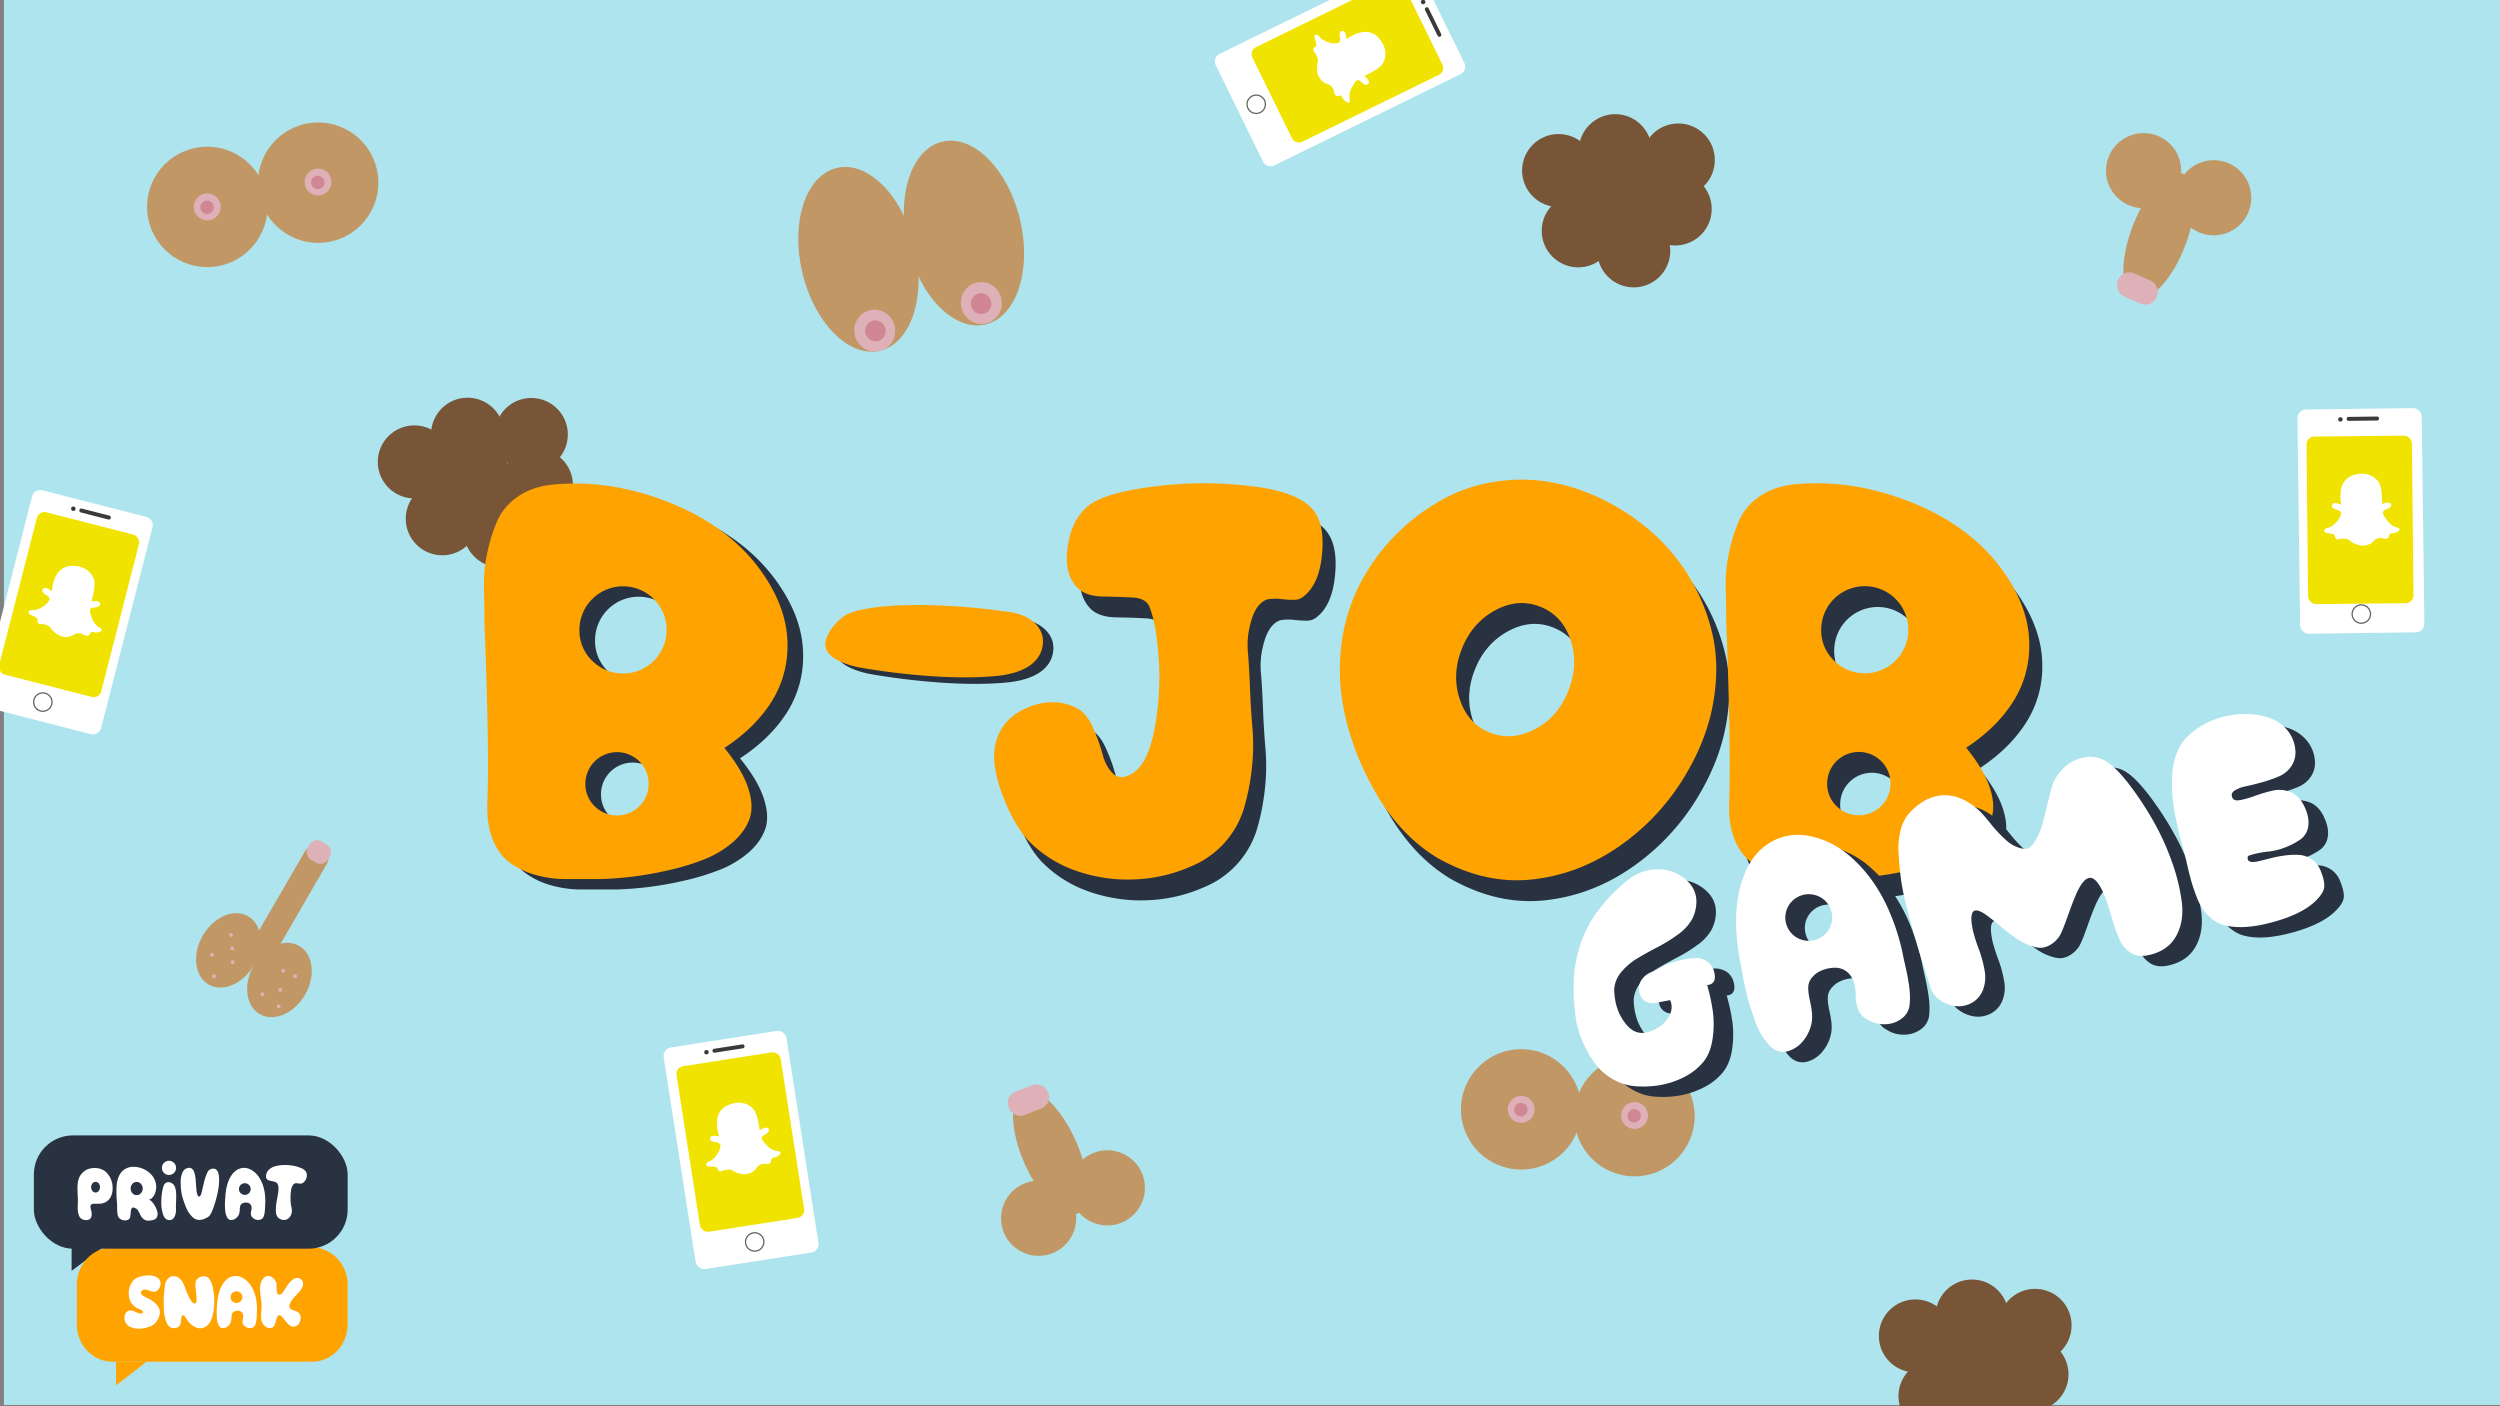 <svg id="Lag_1" data-name="Lag 1" xmlns="http://www.w3.org/2000/svg" width="1920" height="1080" viewBox="0 0 1920 1080"><rect x="0" y="0" width="1920" height="1080" fill="#808080" stroke="none"/><defs><style>.cls-1{fill:#aee4ed;}.cls-2{fill:#795538;}.cls-3{fill:#ddb1b7;}.cls-4{fill:#c19765;}.cls-5{fill:#d18693;}.cls-6{fill:#fff;}.cls-7{fill:#f0e300;}.cls-8{fill:#3a3a38;}.cls-9{fill:none;stroke:#636363;stroke-miterlimit:10;}.cls-10{fill:#293241;}.cls-11{fill:#ffa300;}</style></defs><title>startskærm</title><rect class="cls-1" x="3" y="-1" width="1920" height="1080"/><path class="cls-2" d="M1512.15,1082.67a28.06,28.06,0,1,0-52.11,0Z"/><circle class="cls-2" cx="1514.22" cy="1031.17" r="28.05"/><circle class="cls-2" cx="1562.95" cy="1017.88" r="28.05"/><path class="cls-2" d="M1553.59,1082.67h13.92a28.05,28.05,0,1,0-13.92,0Z"/><path class="cls-2" d="M1494.57,1082.67H1534a28.06,28.06,0,1,0-39.44,0Z"/><circle class="cls-2" cx="1471.01" cy="1025.99" r="28.05"/><circle class="cls-2" cx="1514.51" cy="1010.73" r="28.05"/><path class="cls-2" d="M1556.31,1082.67a28,28,0,0,0-55.2,0Z"/><path class="cls-3" d="M105.76,962.67a1.5,1.5,0,0,0,0-3,1.5,1.5,0,0,0,0,3Z"/><ellipse class="cls-4" cx="214.64" cy="752.59" rx="30.26" ry="22.68" transform="translate(-544.09 560.77) rotate(-59.89)"/><ellipse class="cls-4" cx="175.4" cy="729.84" rx="30.26" ry="22.68" transform="translate(-543.96 515.48) rotate(-59.89)"/><rect class="cls-4" x="211.72" y="643.02" width="19.41" height="104.5" rx="9.71" transform="translate(378.63 -17.28) rotate(30.11)"/><path class="cls-3" d="M162.73,734.75a1.5,1.5,0,0,0,0-3,1.5,1.5,0,0,0,0,3Z"/><path class="cls-3" d="M178.69,740.46a1.5,1.5,0,0,0,0-3,1.5,1.5,0,0,0,0,3Z"/><path class="cls-3" d="M178.4,729.85a1.5,1.5,0,0,0,0-3,1.5,1.5,0,0,0,0,3Z"/><path class="cls-3" d="M177.42,719.49a1.5,1.5,0,0,0,0-3,1.5,1.5,0,0,0,0,3Z"/><path class="cls-3" d="M215.35,761.65a1.5,1.5,0,0,0,0-3,1.5,1.5,0,0,0,0,3Z"/><path class="cls-3" d="M226.63,751.2a1.5,1.5,0,0,0,0-3,1.5,1.5,0,0,0,0,3Z"/><path class="cls-3" d="M217.55,747a1.5,1.5,0,0,0,0-3,1.5,1.5,0,0,0,0,3Z"/><path class="cls-3" d="M201.52,765.09a1.5,1.5,0,0,0,0-3,1.5,1.5,0,0,0,0,3Z"/><path class="cls-3" d="M214,774.42a1.5,1.5,0,0,0,0-3,1.5,1.5,0,0,0,0,3Z"/><path class="cls-3" d="M164.35,751.22a1.5,1.5,0,0,0,0-3,1.5,1.5,0,0,0,0,3Z"/><rect class="cls-3" x="235.72" y="646.26" width="18.27" height="16.26" rx="6.82" transform="translate(361.28 -34.54) rotate(30.11)"/><ellipse class="cls-4" cx="1658.11" cy="181.32" rx="51.33" ry="21.51" transform="translate(891.42 1662.67) rotate(-68.88)"/><circle class="cls-4" cx="1646.29" cy="131.07" r="28.86"/><circle class="cls-4" cx="1700.13" cy="151.87" r="28.86"/><rect class="cls-3" x="1625.27" y="211.95" width="32.39" height="19.31" rx="9.12" transform="translate(224.38 -635.95) rotate(23.49)"/><circle class="cls-2" cx="339.67" cy="398.42" r="28.05"/><circle class="cls-2" cx="361.69" cy="353.75" r="28.05"/><circle class="cls-2" cx="408.05" cy="333.69" r="28.05"/><circle class="cls-2" cx="411.98" cy="372.66" r="28.05"/><circle class="cls-2" cx="366.23" cy="384.96" r="28.05"/><circle class="cls-2" cx="318.19" cy="354.74" r="28.05"/><circle class="cls-2" cx="359.09" cy="333.47" r="28.05"/><circle class="cls-2" cx="384.04" cy="407.62" r="28.05"/><circle class="cls-2" cx="1212.09" cy="177.27" r="28.05"/><circle class="cls-2" cx="1240.22" cy="136.17" r="28.05"/><circle class="cls-2" cx="1288.95" cy="122.88" r="28.05"/><circle class="cls-2" cx="1286.55" cy="160.48" r="28.05"/><circle class="cls-2" cx="1240.29" cy="167.72" r="28.05"/><circle class="cls-2" cx="1197.01" cy="130.99" r="28.05"/><circle class="cls-2" cx="1240.51" cy="115.73" r="28.05"/><circle class="cls-2" cx="1254.71" cy="192.67" r="28.05"/><ellipse class="cls-4" cx="806.56" cy="885.1" rx="21.51" ry="51.33" transform="translate(-289.23 402.21) rotate(-23.88)"/><circle class="cls-4" cx="850.44" cy="912.28" r="28.86"/><circle class="cls-4" cx="797.66" cy="935.64" r="28.86"/><rect class="cls-3" x="773.64" y="835.19" width="32.39" height="19.31" rx="9.12" transform="translate(1834.43 1341.28) rotate(158.49)"/><ellipse class="cls-4" cx="659.28" cy="199.09" rx="44.29" ry="72.12" transform="translate(-28.12 157.06) rotate(-13.3)"/><ellipse class="cls-4" cx="740.32" cy="178.92" rx="44.29" ry="72.12" transform="translate(-21.3 175.17) rotate(-13.3)"/><ellipse class="cls-3" cx="671.81" cy="253.87" rx="15.72" ry="16.11" transform="translate(-40.39 161.41) rotate(-13.3)"/><ellipse class="cls-5" cx="672.31" cy="254.06" rx="7.86" ry="8.06" transform="translate(-40.42 161.53) rotate(-13.3)"/><ellipse class="cls-3" cx="753.68" cy="232.64" rx="15.72" ry="16.11" transform="translate(-33.31 179.68) rotate(-13.3)"/><ellipse class="cls-5" cx="753.5" cy="233.14" rx="7.86" ry="8.06" transform="translate(-33.43 179.65) rotate(-13.3)"/><circle class="cls-4" cx="1168.27" cy="851.99" r="46.23"/><circle class="cls-4" cx="1255.29" cy="857.2" r="46.23"/><circle class="cls-3" cx="1168.27" cy="851.99" r="10.33"/><circle class="cls-5" cx="1168" cy="852.22" r="5.16"/><circle class="cls-3" cx="1255.32" cy="856.71" r="10.33"/><circle class="cls-5" cx="1255.06" cy="856.94" r="5.16"/><path class="cls-6" d="M112.38,397,32.63,376.55a6.59,6.59,0,0,0-8,4.73l-27,105.65v58.41L69.67,563.8a6.59,6.59,0,0,0,8-4.74L117.11,405A6.58,6.58,0,0,0,112.38,397Z"/><rect class="cls-7" x="12.56" y="400.01" width="80.95" height="128.68" rx="6" transform="translate(116.82 1.35) rotate(14.36)"/><rect class="cls-8" x="60.61" y="393.25" width="24.82" height="3.05" rx="1.31" transform="translate(100.19 -5.77) rotate(14.36)"/><circle class="cls-8" cx="56.32" cy="390.7" r="1.72"/><circle class="cls-9" cx="32.89" cy="539.2" r="7.06"/><path class="cls-6" d="M39.9,454.09s.47-18.8,14.83-19.46S72.18,445,72.18,445s1.83,3.62-2,16.84c0,0,6.21-1.16,6.66,1.71s-4.74,3.12-4.74,3.12-4.26-.3-2.72,4.43,2.92,8.63,7.07,10.88-.3,4.25-4.09,3.68a2.36,2.36,0,0,0-3.53,1.46c-1.13,2.86-5.83-.31-5.83-.31s-3.14-1.59-6.95,1-9.64.68-9.64.68S41.2,486,39.27,482.7s-7.39-3.47-7.39-3.47-3.34.73-3.13-3.16c0,0,1.12-1.29-4.24-3.45s-1.18-4.64,1-4.07,10.07-3.14,11.85-7c0,0,2.61-2.49-2.66-5,0,0-4.06-2.61-1.18-4.63C33.56,451.88,34.78,450.22,39.9,454.09Z"/><rect class="cls-6" x="521.42" y="797.07" width="95.46" height="172.21" rx="6.56" transform="translate(-129.39 98.34) rotate(-8.87)"/><rect class="cls-7" x="528.11" y="812.74" width="80.95" height="128.68" rx="6" transform="translate(-128.46 98.18) rotate(-8.87)"/><rect class="cls-8" x="547.09" y="803.74" width="24.82" height="3.05" rx="1.31" transform="translate(-117.49 95.92) rotate(-8.87)"/><circle class="cls-8" cx="542.55" cy="808.1" r="1.72"/><circle class="cls-9" cx="579.6" cy="953.81" r="7.06"/><path class="cls-6" d="M552.46,872.83s-7-17.46,6-23.73,20.12,2.66,20.12,2.66,3.12,2.6,4.86,16.24c0,0,5.25-3.52,6.79-1.06s-3.12,4.74-3.12,4.74-4,1.4-.75,5.14,6.08,6.78,10.79,7.21,1.4,4-2.31,5a2.36,2.36,0,0,0-2.67,2.73c.1,3.08-5.48,2-5.48,2s-3.51-.23-6,3.64-8.59,4.43-8.59,4.43-5.83-.25-8.88-2.48-8.16-.27-8.16-.27-2.78,2-4.13-1.68c0,0,.52-1.62-5.26-1.49s-2.91-3.8-.64-4.15,8-6.86,8.12-11.13c0,0,1.41-3.31-4.43-3.56,0,0-4.76-.8-2.91-3.79C545.77,873.3,546.23,871.29,552.46,872.83Z"/><path class="cls-6" d="M1099.44-3h-72.18L936.72,41.31a6.58,6.58,0,0,0-3,8.78L969.94,124a6.59,6.59,0,0,0,8.79,3l142.85-70a6.59,6.59,0,0,0,3-8.79Z"/><path class="cls-7" d="M1082-3h-37.39l-80,39.2a6,6,0,0,0-2.75,8L992.2,106.1a6,6,0,0,0,8,2.74L1105,57.5a6,6,0,0,0,2.75-8Z"/><rect class="cls-8" x="1088.29" y="15.35" width="24.82" height="3.05" rx="1.31" transform="translate(631.54 -978.97) rotate(63.9)"/><circle class="cls-8" cx="1092.97" cy="1.53" r="1.72"/><circle class="cls-9" cx="964.78" cy="80.08" r="7.06"/><path class="cls-6" d="M1034.08,30.17s14.61-11.83,24.43-1.34,3.43,20,3.43,20-1.57,3.74-14.08,9.45c0,0,4.92,4,3,6.17s-5.45-1.58-5.45-1.58-2.53-3.43-5.13.81-4.67,7.82-3.68,12.44-3.44,2.53-5.46-.73a2.36,2.36,0,0,0-3.4-1.73c-2.91,1-3.55-4.64-3.55-4.64s-.83-3.42-5.26-4.65-6.77-6.89-6.77-6.89-1.49-5.65-.27-9.22-2.16-7.88-2.16-7.88-2.71-2.07.38-4.43c0,0,1.71,0-.13-5.47s2.77-3.9,3.78-1.85,8.92,5.63,13,4.46c0,0,3.59.37,2.09-5.27,0,0-.64-4.79,2.77-3.91C1031.66,23.92,1033.71,23.77,1034.08,30.17Z"/><rect class="cls-6" x="1765.42" y="314.07" width="95.46" height="172.21" rx="6.56" transform="translate(-4.99 23.33) rotate(-0.74)"/><rect class="cls-7" x="1772.98" y="329.72" width="80.95" height="128.68" rx="6" transform="matrix(1, -0.01, 0.01, 1, -4.91, 23.34)"/><rect class="cls-8" x="1802.21" y="320.16" width="24.82" height="3.05" rx="1.31" transform="translate(-3.98 23.34) rotate(-0.74)"/><circle class="cls-8" cx="1797.44" cy="322.09" r="1.72"/><circle class="cls-9" cx="1813.49" cy="471.58" r="7.06"/><path class="cls-6" d="M1798.1,387.58s-4.44-18.28,9.25-22.65,19.55,5.47,19.55,5.47,2.71,3,2.5,16.77c0,0,5.7-2.74,6.88-.09s-3.77,4.25-3.77,4.25-4.19.82-1.46,5,5.06,7.57,9.66,8.66.81,4.19-3,4.62a2.36,2.36,0,0,0-3,2.33c-.35,3.06-5.72,1.22-5.72,1.22s-3.44-.72-6.45,2.75-9.13,3.17-9.13,3.17-5.74-1.07-8.45-3.71-8-1.42-8-1.42-3,1.57-3.85-2.24c0,0,.74-1.54-5-2.23s-2.35-4.17-.06-4.2,8.9-5.65,9.61-9.86c0,0,1.87-3.08-3.87-4.15,0,0-4.6-1.47-2.34-4.17C1791.41,387.09,1792.15,385.17,1798.1,387.58Z"/><path class="cls-10" d="M925.33,681.09a117.76,117.76,0,0,1-43.13,10.26,119.88,119.88,0,0,1-44.84-6.27,93.33,93.33,0,0,1-37.43-23.37q-11.4-12.15-20.14-35.53t-5.32-38.57q4.56-20.13,25.46-28.5t38.38,1.52q6.45,3.81,11.21,14.44a131.33,131.33,0,0,1,7.22,20.14q2.46,9.51,8,14.82t14.25.38q12.54-7.21,17.67-34.58a210.69,210.69,0,0,0,3.23-54q-1.9-26.6-6.84-39.14-2.67-7.22-12.92-7.79t-22.8-.76q-12.54-.18-19-5.89-12.16-11.4-8-34.58t20.14-32.3q15.19-8.36,50.92-12.35a299.56,299.56,0,0,1,71.44.57q35.71,4.56,46.36,19,8.36,11,6.08,33.63T1011.21,474a11.38,11.38,0,0,1-7.79,2.66,75,75,0,0,1-9.31-.57,38.15,38.15,0,0,0-9.31,0q-4.75.57-8.74,5.7t-6.27,15.39a60.9,60.9,0,0,0-1.33,20.33q.94,11.6,1.52,26.79t1.9,30.78a159.82,159.82,0,0,1-.57,31.92,175.25,175.25,0,0,1-6.08,30.21,70.17,70.17,0,0,1-39.9,43.89Z"/><path class="cls-10" d="M1306.46,607.75a175.34,175.34,0,0,1-50.92,56.81q-31.55,22.62-68.21,26.79T1114.19,675q-33.06-19.75-54-61.94T1039,531q0-41.42,20-74.67a156,156,0,0,1,53.77-53.77,119.9,119.9,0,0,1,42.75-16.15,130.11,130.11,0,0,1,44.83-.19A151.12,151.12,0,0,1,1243,400.65a171.91,171.91,0,0,1,37.82,26,149.42,149.42,0,0,1,45,79.42q4.56,22.62,0,49.21T1306.46,607.75ZM1188.86,576q17.67-9.3,25.64-29.45t1.71-39Q1210,488.81,1193,482t-34.58,2.66q-17.68,9.51-25.65,29.45T1131.1,553q6.27,19,23.18,25.65T1188.86,576Z"/><path class="cls-10" d="M1520,590.27q13.67,16.72,18.23,30.78t1,23.94a43,43,0,0,1-12.92,17.86,76.81,76.81,0,0,1-21.66,12.92,182.67,182.67,0,0,1-27.35,8.36,272.51,272.51,0,0,1-27.56,4.94c-8.35,1-16.47,1.65-24.31,1.9h-27a84.29,84.29,0,0,1-24.32-3.42,60.1,60.1,0,0,1-19.56-9.69q-8.19-6.27-12.74-18.05t-3.8-28.5q1.51-41-2.28-137.56,0-12.54-.38-26a115.26,115.26,0,0,1,2.47-27,128.65,128.65,0,0,1,7.61-24.51,44.26,44.26,0,0,1,15.38-18.62q10.64-7.59,25.84-9.5,46.74-4.94,94.44,15t71.63,57.95q15.57,24.71,15.76,49.4a80,80,0,0,1-12.54,44.65Q1543.2,575.07,1520,590.27ZM1418.38,523.2a33.46,33.46,0,1,0-9.7-23.56A32,32,0,0,0,1418.38,523.2Zm2.08,111.91a24.34,24.34,0,1,0-7.21-17.29A23.56,23.56,0,0,0,1420.46,635.11Z"/><path class="cls-11" d="M915.33,665.09a117.76,117.76,0,0,1-43.13,10.26,119.88,119.88,0,0,1-44.84-6.27,93.33,93.33,0,0,1-37.43-23.37q-11.4-12.15-20.14-35.53t-5.32-38.57q4.56-20.13,25.46-28.5t38.38,1.52q6.45,3.81,11.21,14.44a131.33,131.33,0,0,1,7.22,20.14q2.46,9.51,8,14.82t14.25.38q12.54-7.21,17.67-34.58a210.69,210.69,0,0,0,3.23-54q-1.9-26.6-6.84-39.14-2.67-7.22-12.92-7.79t-22.8-.76q-12.54-.18-19-5.89-12.16-11.4-8-34.58t20.14-32.3q15.19-8.36,50.92-12.35a299.56,299.56,0,0,1,71.44.57q35.71,4.56,46.36,19,8.35,11,6.08,33.63T1001.21,458a11.38,11.38,0,0,1-7.79,2.66,75,75,0,0,1-9.31-.57,38.15,38.15,0,0,0-9.31,0q-4.75.57-8.74,5.7t-6.27,15.39a60.9,60.9,0,0,0-1.33,20.33q.94,11.6,1.52,26.79t1.9,30.78a159.82,159.82,0,0,1-.57,31.92,175.25,175.25,0,0,1-6.08,30.21,70.17,70.17,0,0,1-39.9,43.89Z"/><path class="cls-11" d="M1296.46,591.75a175.34,175.34,0,0,1-50.92,56.81q-31.55,22.62-68.21,26.79T1104.19,659q-33.06-19.75-54-61.94T1029,515q0-41.42,20-74.67a156,156,0,0,1,53.77-53.77,119.9,119.9,0,0,1,42.75-16.15,130.11,130.11,0,0,1,44.83-.19A151.12,151.12,0,0,1,1233,384.65a171.91,171.91,0,0,1,37.82,26,149.42,149.42,0,0,1,45,79.42q4.56,22.62,0,49.21T1296.46,591.75ZM1178.86,560q17.67-9.3,25.64-29.45t1.71-39Q1200,472.81,1183,466t-34.58,2.66q-17.68,9.51-25.65,29.45T1121.1,537q6.27,19,23.18,25.65T1178.86,560Z"/><path class="cls-11" d="M1510,574.27q13.67,16.72,18.23,30.78t1,23.94a43,43,0,0,1-12.92,17.86,76.81,76.81,0,0,1-21.66,12.92,182.67,182.67,0,0,1-27.35,8.36,272.51,272.51,0,0,1-27.56,4.94c-8.35,1-16.47,1.65-24.31,1.9h-27a84.29,84.29,0,0,1-24.32-3.42,60.1,60.1,0,0,1-19.56-9.69q-8.19-6.27-12.74-18.05t-3.8-28.5q1.51-41-2.28-137.56,0-12.54-.38-26a115.26,115.26,0,0,1,2.47-27,128.65,128.65,0,0,1,7.61-24.51,44.26,44.26,0,0,1,15.38-18.62q10.64-7.59,25.84-9.5,46.74-4.94,94.44,15t71.63,57.95q15.57,24.71,15.76,49.4a80,80,0,0,1-12.54,44.65Q1533.2,559.07,1510,574.27ZM1408.38,507.2a33.46,33.46,0,1,0-9.7-23.56A32,32,0,0,0,1408.38,507.2Zm2.08,111.91a24.34,24.34,0,1,0-7.21-17.29A23.56,23.56,0,0,0,1410.46,619.11Z"/><path class="cls-10" d="M568.35,582.42Q582,599.15,586.59,613.2t.95,23.94Q583.92,647,574.62,655A76.81,76.81,0,0,1,553,667.92a183.17,183.17,0,0,1-27.36,8.36,271.86,271.86,0,0,1-27.55,4.94q-12.54,1.53-24.32,1.9h-27a84.19,84.19,0,0,1-24.32-3.42A60.15,60.15,0,0,1,402.86,670q-8.17-6.27-12.73-18t-3.8-28.5q1.51-41-2.28-137.56,0-12.54-.38-26a114.2,114.2,0,0,1,2.47-27,129.38,129.38,0,0,1,7.6-24.51,44.21,44.21,0,0,1,15.39-18.62q10.64-7.59,25.84-9.5,46.74-4.93,94.43,15t71.63,58q15.57,24.7,15.77,49.4a80.17,80.17,0,0,1-12.54,44.65Q591.53,567.22,568.35,582.42ZM466.7,515.35A33.49,33.49,0,1,0,457,491.79,32.07,32.07,0,0,0,466.7,515.35Zm2.09,111.91A24.31,24.31,0,1,0,461.57,610,23.55,23.55,0,0,0,468.79,627.26Z"/><path class="cls-11" d="M556.35,574.42Q570,591.15,574.59,605.2t.95,23.94Q571.92,639,562.62,647A76.81,76.81,0,0,1,541,659.92a183.17,183.17,0,0,1-27.36,8.36,271.86,271.86,0,0,1-27.55,4.94q-12.54,1.53-24.32,1.9h-27a84.19,84.19,0,0,1-24.32-3.42A60.15,60.15,0,0,1,390.86,662q-8.17-6.27-12.73-18t-3.8-28.5q1.51-41-2.28-137.56,0-12.54-.38-26a114.2,114.2,0,0,1,2.47-27,129.38,129.38,0,0,1,7.6-24.51,44.21,44.21,0,0,1,15.39-18.62q10.64-7.59,25.84-9.5,46.74-4.93,94.43,15t71.63,58q15.57,24.7,15.77,49.4a80.17,80.17,0,0,1-12.54,44.65Q579.53,559.22,556.35,574.42ZM454.7,507.35A33.49,33.49,0,1,0,445,483.79,32.07,32.07,0,0,0,454.7,507.35Zm2.09,111.91A24.31,24.31,0,1,0,449.57,602,23.55,23.55,0,0,0,456.79,619.26Z"/><path class="cls-10" d="M659.57,476.34c-5.27,2.27-15.93,11.82-17.62,21.78-2.52,14.9,26.7,19.58,26.7,19.58s60,11.13,105.94,6.31c9.17-1,28.66-4.58,33.41-19.86a21,21,0,0,0,.56-10.69c-2.24-9.81-12.63-17.06-26.37-18.54C730.85,467.39,679,468,659.57,476.34Z"/><path class="cls-11" d="M651.57,471.34c-5.27,2.27-15.93,11.82-17.62,21.78-2.52,14.9,26.7,19.58,26.7,19.58s60,11.13,105.94,6.31c9.17-1,28.66-4.58,33.41-19.86a21,21,0,0,0,.56-10.69c-2.24-9.81-12.63-17.06-26.37-18.54C722.85,462.39,671,463,651.57,471.34Z"/><path class="cls-10" d="M1283.07,754.7a47.63,47.63,0,0,0,6.07-2.85c2.53-1.37,4.28-2.31,5.24-2.85a85.56,85.56,0,0,1,9.71-3.2,66,66,0,0,1,11-1.89,16.76,16.76,0,0,1,10.39,2.09,13.32,13.32,0,0,1,6,8.45,12.82,12.82,0,0,1,.47,4.85,5.52,5.52,0,0,1-1.15,3.09,6,6,0,0,1-1.89,1.44,8.77,8.77,0,0,1-2.61.69l-.19.06a150.81,150.81,0,0,1,4.27,19.55,76.37,76.37,0,0,1,0,20.82q-1.45,11.25-7,18.32a43.92,43.92,0,0,1-14,11.4,64.17,64.17,0,0,1-17.66,6.35,75,75,0,0,1-18.26,1.35A41.06,41.06,0,0,1,1254,837a44.67,44.67,0,0,1-14.5-12.9,87.18,87.18,0,0,1-9.63-17.51,66.87,66.87,0,0,1-5-19.38,154.34,154.34,0,0,1-1.17-27.73,102.47,102.47,0,0,1,5-26.06A91.24,91.24,0,0,1,1242,707.79a128.39,128.39,0,0,1,23.23-23.89,33.66,33.66,0,0,1,13.55-7,37.06,37.06,0,0,1,14.13-1,31.91,31.91,0,0,1,12.34,4.38,29.23,29.23,0,0,1,9.06,8.35,21,21,0,0,1,3.52,11.68,29.15,29.15,0,0,1-3.52,14,36.35,36.35,0,0,1-10.72,11.44,116,116,0,0,1-15.19,9.43q-7.82,4.05-15.41,8.55a48.63,48.63,0,0,0-12.7,10.63,23.18,23.18,0,0,0-5.61,13.5,51.11,51.11,0,0,0,1.63,12,38.6,38.6,0,0,0,5.82,12.52q4.21,6.14,9.29,8.08a14.65,14.65,0,0,0,9.44.08,29.64,29.64,0,0,0,9.61-4.73,22.5,22.5,0,0,0,6.74-8.11,13.29,13.29,0,0,0,1.19-9.53,14,14,0,0,0-.76-2.07l-11.22,2.16a11.36,11.36,0,0,1-7.08-.91,9.05,9.05,0,0,1-4.41-4.52,14.43,14.43,0,0,1-1.19-6.41,11.67,11.67,0,0,1,2.57-6.68A15.73,15.73,0,0,1,1283.07,754.7Z"/><path class="cls-10" d="M1369.27,658.69a42.58,42.58,0,0,1,15.06-7.94,41.08,41.08,0,0,1,17.06-1.23,64.09,64.09,0,0,1,17.86,5.28A70.86,70.86,0,0,1,1437,666.64a108.78,108.78,0,0,1,16.09,18.07,128.27,128.27,0,0,1,13.5,24.65,170.58,170.58,0,0,1,9.64,30.76q.27,1.78,1.54,7.35t1.88,8.61c.4,2,.85,4.6,1.33,7.71a71.2,71.2,0,0,1,.84,8.58,59.15,59.15,0,0,1-.23,7.3,14.92,14.92,0,0,1-5.74,10.33,21.55,21.55,0,0,1-12.64,4.6,24,24,0,0,1-14.49-3.9,14.16,14.16,0,0,1-6.74-7.83,27.46,27.46,0,0,1-1.78-10.18,33,33,0,0,0-1.52-10.36,15.89,15.89,0,0,0-5.75-8.4q-5.16-3.81-13.14-2.3t-12,5.88a12.55,12.55,0,0,0-3.74,6.17q-1,4,1.08,13.37t1.44,14.73a30.17,30.17,0,0,1-6.18,14.89,23.62,23.62,0,0,1-12,8.57,14,14,0,0,1-8,0,15.34,15.34,0,0,1-6.87-4.8,67.58,67.58,0,0,1-5.79-7.77,50.58,50.58,0,0,1-4.89-10.6q-2.23-6.43-3.81-11.2c-1-3.16-2.1-7.1-3.14-11.79s-1.76-8.18-2.17-10.49-1-5.23-1.61-8.78l-.52-1.93q-6-32.75-.89-55.44T1369.27,658.69Zm25.85,69.49a18.1,18.1,0,0,0,24.54-6.53,17.86,17.86,0,0,0-6.53-24.55,18.13,18.13,0,0,0-24.55,6.54,17.87,17.87,0,0,0,6.54,24.54Z"/><path class="cls-10" d="M1596.24,727.62a22.38,22.38,0,0,1-6,5.65,17.52,17.52,0,0,1-6.27,2.49,16,16,0,0,1-6.9-.64,48.24,48.24,0,0,1-6.88-2.52,52.07,52.07,0,0,1-7.27-4.38c-2.87-2-5.15-3.66-6.82-5s-4-3.22-6.87-5.62-5.06-4.1-6.44-5.12q-9.18-7.28-12.17-4.52t-.33,15.09a125.75,125.75,0,0,0,4.38,13.74,90.4,90.4,0,0,1,4.66,17.49,26.91,26.91,0,0,1-1.51,14.17,18.82,18.82,0,0,1-9,10,20.72,20.72,0,0,1-12.46,2.18,26.28,26.28,0,0,1-11.72-4.74,17.87,17.87,0,0,1-7-9.4q-1.38-4.39-5.38-17.1t-6.46-21.15q-2.46-8.44-5.93-21.49a193.76,193.76,0,0,1-4.81-22.73q-1.34-9.69-1.93-20.08a58.13,58.13,0,0,1,1.47-18.19,33,33,0,0,1,6.3-12.86q12-13.12,25.65-14.07t27,10.41q3.43,2.81,9.82,10.84a100.69,100.69,0,0,0,12.7,13.49,24.82,24.82,0,0,0,13.17,6.32q4.77.81,8.83-6.08a57.21,57.21,0,0,0,6.22-15.52q2.14-8.64,4.48-18.16t3.84-12.41a36.64,36.64,0,0,1,10.43-12.5,28.61,28.61,0,0,1,15-5.86,23.59,23.59,0,0,1,15.68,4.1q6.81,4.6,16,16.35a251.49,251.49,0,0,1,18.07,27.06,194.19,194.19,0,0,1,15,32.33,147.65,147.65,0,0,1,7.86,31.85q1.77,14.83-4.46,26t-20.88,14.46q-8.42,1.83-14-1.75a23.54,23.54,0,0,1-8.78-10.81,114.5,114.5,0,0,1-5.37-15.12q-2.22-7.9-5.27-16.3t-6.92-12.75q-7.93-8.85-16.54,12.48-1.92,4.44-5.22,13.81Q1598.38,724.77,1596.24,727.62Z"/><path class="cls-10" d="M1718.08,716.5a29,29,0,0,1-9.28-7.67,43,43,0,0,1-6.61-11.59q-2.6-6.66-4.16-12.14t-3.41-13.58q-1.84-8.1-2.77-11.58-18.31-61.76,1.33-84.38a54.4,54.4,0,0,1,14.41-11.18,63.39,63.39,0,0,1,17.51-6.53,69.9,69.9,0,0,1,18.27-1.35,49.86,49.86,0,0,1,16.6,3.66,30.44,30.44,0,0,1,12.2,9.27,27.35,27.35,0,0,1,5.65,14.64,18.85,18.85,0,0,1-3.18,12.54,22,22,0,0,1-9.53,7.71,105.31,105.31,0,0,1-12.7,4.42q-6.83,1.92-12.42,3.1a25.58,25.58,0,0,0-8.75,3.26c-2.12,1.39-2.75,3.15-1.91,5.27s2.82,2.7,6.05,2.11a71.49,71.49,0,0,0,11.35-3.23,121.73,121.73,0,0,1,13.42-4,22.62,22.62,0,0,1,13.6.93q6.69,2.56,10.64,10.41,4.45,9,3.37,15.77a14.83,14.83,0,0,1-6,10.3,54.66,54.66,0,0,1-11.53,6.07,50.45,50.45,0,0,1-13.1,3.28,74.16,74.16,0,0,0-10.88,1.86c-2.9.78-4.51,1.34-4.83,1.7q-.82,3.12,1.27,4t6.12,0q4-.87,9.23-2.25a93.84,93.84,0,0,1,11-2.21,61.58,61.58,0,0,1,11.13-.58,19.68,19.68,0,0,1,10,3.24,18.51,18.51,0,0,1,7,8.8q3.59,8.77,2.73,13.35T1793,700.27Q1782.8,710,1761.2,716t-35.61,3.06A26.09,26.09,0,0,1,1718.08,716.5Z"/><path class="cls-6" d="M1268.07,746.7a47.63,47.63,0,0,0,6.07-2.85c2.53-1.37,4.28-2.31,5.24-2.85a85.56,85.56,0,0,1,9.71-3.2,66,66,0,0,1,11-1.89,16.76,16.76,0,0,1,10.39,2.09,13.32,13.32,0,0,1,6,8.45,12.82,12.82,0,0,1,.47,4.85,5.52,5.52,0,0,1-1.15,3.09,6,6,0,0,1-1.89,1.44,8.77,8.77,0,0,1-2.61.69l-.19.06a150.81,150.81,0,0,1,4.27,19.55,76.37,76.37,0,0,1,0,20.82q-1.45,11.25-7,18.32a43.92,43.92,0,0,1-14,11.4,64.17,64.17,0,0,1-17.66,6.35,75,75,0,0,1-18.26,1.35A41.06,41.06,0,0,1,1239,829a44.67,44.67,0,0,1-14.5-12.9,87.18,87.18,0,0,1-9.63-17.51,66.87,66.87,0,0,1-5-19.38,154.34,154.34,0,0,1-1.17-27.73,102.47,102.47,0,0,1,5-26.06A91.24,91.24,0,0,1,1227,699.79a128.39,128.39,0,0,1,23.23-23.89,33.66,33.66,0,0,1,13.55-7,37.06,37.06,0,0,1,14.13-1,31.91,31.91,0,0,1,12.34,4.38,29.23,29.23,0,0,1,9.06,8.35,21,21,0,0,1,3.52,11.68,29.15,29.15,0,0,1-3.52,14,36.35,36.35,0,0,1-10.72,11.44,116,116,0,0,1-15.19,9.43q-7.82,4.05-15.41,8.55a48.63,48.63,0,0,0-12.7,10.63,23.18,23.18,0,0,0-5.61,13.5,51.11,51.11,0,0,0,1.63,12,38.6,38.6,0,0,0,5.82,12.52q4.21,6.14,9.29,8.08a14.65,14.65,0,0,0,9.44.08,29.64,29.64,0,0,0,9.61-4.73,22.5,22.5,0,0,0,6.74-8.11,13.29,13.29,0,0,0,1.19-9.53,14,14,0,0,0-.76-2.07l-11.22,2.16a11.36,11.36,0,0,1-7.08-.91,9.05,9.05,0,0,1-4.41-4.52,14.43,14.43,0,0,1-1.19-6.41,11.67,11.67,0,0,1,2.57-6.68A15.73,15.73,0,0,1,1268.07,746.7Z"/><path class="cls-6" d="M1354.27,650.69a42.58,42.58,0,0,1,15.06-7.94,41.08,41.08,0,0,1,17.06-1.23,64.09,64.09,0,0,1,17.86,5.28A70.86,70.86,0,0,1,1422,658.64a108.78,108.78,0,0,1,16.09,18.07,128.27,128.27,0,0,1,13.5,24.65,170.58,170.58,0,0,1,9.64,30.76q.27,1.78,1.54,7.35t1.88,8.61c.4,2,.85,4.6,1.33,7.71a71.2,71.2,0,0,1,.84,8.58,59.15,59.15,0,0,1-.23,7.3,14.92,14.92,0,0,1-5.74,10.33,21.55,21.55,0,0,1-12.64,4.6,24,24,0,0,1-14.49-3.9,14.16,14.16,0,0,1-6.74-7.83,27.46,27.46,0,0,1-1.78-10.18,33,33,0,0,0-1.52-10.36,15.89,15.89,0,0,0-5.75-8.4q-5.16-3.81-13.14-2.3t-12,5.88a12.55,12.55,0,0,0-3.74,6.17q-1,4,1.08,13.37t1.44,14.73a30.17,30.17,0,0,1-6.18,14.89,23.62,23.62,0,0,1-12,8.57,14,14,0,0,1-8,0,15.34,15.34,0,0,1-6.87-4.8,67.58,67.58,0,0,1-5.79-7.77,50.58,50.58,0,0,1-4.89-10.6q-2.23-6.43-3.81-11.2c-1-3.16-2.1-7.1-3.14-11.79s-1.76-8.18-2.17-10.49-1-5.23-1.61-8.78l-.52-1.93q-6-32.75-.89-55.44T1354.27,650.69Zm25.85,69.49a18.1,18.1,0,0,0,24.54-6.53,17.86,17.86,0,0,0-6.53-24.55,18.13,18.13,0,0,0-24.55,6.54,17.87,17.87,0,0,0,6.54,24.54Z"/><path class="cls-6" d="M1581.24,719.62a22.38,22.38,0,0,1-6,5.65,17.52,17.52,0,0,1-6.27,2.49,16,16,0,0,1-6.9-.64,48.24,48.24,0,0,1-6.88-2.52,52.07,52.07,0,0,1-7.27-4.38c-2.87-2-5.15-3.66-6.82-5s-4-3.22-6.87-5.62-5.06-4.1-6.44-5.12q-9.18-7.28-12.17-4.52t-.33,15.09a125.75,125.75,0,0,0,4.38,13.74,90.4,90.4,0,0,1,4.66,17.49,26.91,26.91,0,0,1-1.51,14.17,18.82,18.82,0,0,1-9,10,20.72,20.72,0,0,1-12.46,2.18,26.28,26.28,0,0,1-11.72-4.74,17.87,17.87,0,0,1-7-9.4q-1.38-4.39-5.38-17.1t-6.46-21.15q-2.46-8.44-5.93-21.49a193.76,193.76,0,0,1-4.81-22.73q-1.34-9.69-1.93-20.08a58.13,58.13,0,0,1,1.47-18.19,33,33,0,0,1,6.3-12.86q12-13.12,25.65-14.07t27,10.41q3.43,2.81,9.82,10.84a100.69,100.69,0,0,0,12.7,13.49,24.82,24.82,0,0,0,13.17,6.32q4.77.81,8.83-6.08a57.21,57.21,0,0,0,6.22-15.52q2.14-8.64,4.48-18.16t3.84-12.41a36.64,36.64,0,0,1,10.43-12.5,28.61,28.61,0,0,1,15-5.86,23.59,23.59,0,0,1,15.68,4.1q6.81,4.6,16,16.35a251.49,251.49,0,0,1,18.07,27.06,194.19,194.19,0,0,1,15,32.33,147.65,147.65,0,0,1,7.86,31.85q1.77,14.83-4.46,26t-20.88,14.46q-8.42,1.83-14-1.75a23.54,23.54,0,0,1-8.78-10.81,114.5,114.5,0,0,1-5.37-15.12q-2.22-7.9-5.27-16.3t-6.92-12.75q-7.93-8.85-16.54,12.48-1.92,4.44-5.22,13.81Q1583.38,716.77,1581.24,719.62Z"/><path class="cls-6" d="M1703.08,708.5a29,29,0,0,1-9.28-7.67,43,43,0,0,1-6.61-11.59q-2.6-6.66-4.16-12.14t-3.41-13.58q-1.84-8.1-2.77-11.58-18.31-61.76,1.33-84.38a54.4,54.4,0,0,1,14.41-11.18,63.39,63.39,0,0,1,17.51-6.53,69.9,69.9,0,0,1,18.27-1.35,49.86,49.86,0,0,1,16.6,3.66,30.44,30.44,0,0,1,12.2,9.27,27.35,27.35,0,0,1,5.65,14.64,18.85,18.85,0,0,1-3.18,12.54,22,22,0,0,1-9.53,7.71,105.31,105.31,0,0,1-12.7,4.42q-6.83,1.92-12.42,3.1a25.58,25.58,0,0,0-8.75,3.26c-2.12,1.39-2.75,3.15-1.91,5.27s2.82,2.7,6.05,2.11a71.49,71.49,0,0,0,11.35-3.23,121.73,121.73,0,0,1,13.42-4,22.62,22.62,0,0,1,13.6.93q6.69,2.56,10.64,10.41,4.45,9,3.37,15.77a14.83,14.83,0,0,1-6,10.3,54.66,54.66,0,0,1-11.53,6.07,50.45,50.45,0,0,1-13.1,3.28,74.16,74.16,0,0,0-10.88,1.86c-2.9.78-4.51,1.34-4.83,1.7q-.82,3.12,1.27,4t6.12,0q4-.87,9.23-2.25a93.84,93.84,0,0,1,11-2.21,61.58,61.58,0,0,1,11.13-.58,19.68,19.68,0,0,1,10,3.24,18.51,18.51,0,0,1,7,8.8q3.59,8.77,2.73,13.35T1778,692.27Q1767.8,702,1746.2,708t-35.61,3.06A26.09,26.09,0,0,1,1703.08,708.5Z"/><polygon class="cls-10" points="55 976 55 958 79 958 55 976"/><path class="cls-11" d="M239.52,1045.83h-153C71.36,1045.83,59,1033,59,1017.29V986.54C59,970.84,71.36,958,86.48,958h153c15.12,0,27.48,12.84,27.48,28.54v30.75C267,1033,254.64,1045.83,239.52,1045.83Z"/><polygon class="cls-11" points="89.13 1064 89.13 1045.83 112.46 1045.83 89.13 1064"/><rect class="cls-10" x="26" y="872" width="241" height="87" rx="30"/><path class="cls-6" d="M67,898.11a15.26,15.26,0,0,1,11.5.09,12,12,0,0,1,4.42,3.63,16.79,16.79,0,0,1,2.78,5.27,17.47,17.47,0,0,1,.8,5.9,15.42,15.42,0,0,1-1.15,5.55,9.45,9.45,0,0,1-3.39,4.15,10.17,10.17,0,0,1-5.65,1.75,16.34,16.34,0,0,1-2,0c-.62,0-1.18,0-1.7,0a13.57,13.57,0,0,0-1.4.12,2.25,2.25,0,0,0-1,.4,1.77,1.77,0,0,0-.6.83,3,3,0,0,0-.1,1.43,13.54,13.54,0,0,0,.45,2.19,9.82,9.82,0,0,1,.47,2.78,7.39,7.39,0,0,1-.37,2.53,3.17,3.17,0,0,1-1.62,1.82,5.56,5.56,0,0,1-3.13.43,5.34,5.34,0,0,1-2.15-.63,6.44,6.44,0,0,1-1.55-1.15,4.75,4.75,0,0,1-1-1.8c-.27-.78-.47-1.45-.6-2a13.41,13.41,0,0,1-.28-2.32c-.05-1-.06-1.74-.05-2.23s0-1.23.08-2.25.05-1.64.05-1.87c0-1,0-2.49-.11-4.35s-.16-3.49-.2-4.88a39.67,39.67,0,0,1,.18-4.5,15.3,15.3,0,0,1,1.09-4.5,11.44,11.44,0,0,1,2.48-3.67A12.41,12.41,0,0,1,67,898.11Zm4,16.54a3,3,0,0,0,4.8,0,4.7,4.7,0,0,0,0-5.8,3,3,0,0,0-4.8,0,4.71,4.71,0,0,0,0,5.8Z"/><path class="cls-6" d="M114.82,900.74a14.57,14.57,0,0,1,4.53,6.82,13.34,13.34,0,0,1,0,8,10,10,0,0,1-2.37,4.22,3.9,3.9,0,0,1-2.57,1.48,7.7,7.7,0,0,1,2.6,2.07,16.8,16.8,0,0,1,2.42,3.6,17,17,0,0,1,1.48,4,5.64,5.64,0,0,1-.33,3.7,4.21,4.21,0,0,1-2.87,2.28,16.81,16.81,0,0,1-3.77.55,5.72,5.72,0,0,1-2.68-.6,6.78,6.78,0,0,1-1.88-1.4,10.34,10.34,0,0,1-1.32-1.87,21,21,0,0,1-1-2,11,11,0,0,0-1-1.82,5.06,5.06,0,0,0-1.17-1.33,6.27,6.27,0,0,0-2.13-1,1.42,1.42,0,0,0-1.32.25,2.69,2.69,0,0,0-.7,1.17,7.24,7.24,0,0,0-.33,1.78c-.05.68-.1,1.34-.15,2a14.69,14.69,0,0,1-.25,1.83,3.13,3.13,0,0,1-.52,1.32,3.79,3.79,0,0,1-2.55,1.43,6.15,6.15,0,0,1-3.05-.32,6.57,6.57,0,0,1-2.35-1.45,5.21,5.21,0,0,1-1.2-2.6,25,25,0,0,1-.38-4.53c0-1.88,0-2.87,0-3,0-.34-.07-.87-.1-1.6-.2-2.34-.33-4.19-.38-5.55s-.07-3.14,0-5.3a26.58,26.58,0,0,1,.62-5.85,18.61,18.61,0,0,1,1.7-4.65,11.16,11.16,0,0,1,4.55-4.7,12.26,12.26,0,0,1,6.15-1.58,19.37,19.37,0,0,1,6.55,1.22A18.53,18.53,0,0,1,114.82,900.74Zm-13.15,15.63a4.3,4.3,0,0,0,3.28,1.47,4.37,4.37,0,0,0,3.3-1.47,5.35,5.35,0,0,0,0-7.15,4.35,4.35,0,0,0-3.3-1.48,4.29,4.29,0,0,0-3.28,1.48,5.41,5.41,0,0,0,0,7.15Z"/><path class="cls-6" d="M126.67,909a4,4,0,0,1,2.8-1.11,5.24,5.24,0,0,1,2.88,1.05,5.38,5.38,0,0,1,1.92,2.5,15.27,15.27,0,0,1,1,5.08c.08,1.91.07,4-.05,6.35a51.55,51.55,0,0,0-.07,5.27,13.55,13.55,0,0,1-.08,2.7,12.76,12.76,0,0,1-.62,2.65,6.3,6.3,0,0,1-1.23,2.18,4,4,0,0,1-1.92,1.22,4.4,4.4,0,0,1-2.7-.15q-2.4-.74-3.6-4.79a29,29,0,0,1-1.13-8.75,53.33,53.33,0,0,1,.85-8.9Q125.52,910.14,126.67,909Zm-.73-8.2a5.52,5.52,0,0,1,0-7.71,5.18,5.18,0,0,1,3.82-1.6,5.44,5.44,0,0,1,3.86,9.3,5.42,5.42,0,0,1-7.68,0Z"/><path class="cls-6" d="M157.17,906.13a33.9,33.9,0,0,1,2.05-5.58,4.78,4.78,0,0,1,2.5-2.63q5.75-1.95,6.45,5.85.71,7.2-2.65,18.7-2.49,8.7-4.69,11.25l-.45.45a13.77,13.77,0,0,1-5.15,2.46,8.75,8.75,0,0,1-4.25,0,8.38,8.38,0,0,1-3.48-2.28,21.32,21.32,0,0,1-2.7-3.35,27.85,27.85,0,0,1-2.07-4.17c-.7-1.7-1.2-3-1.48-3.82s-.61-1.91-1-3.18a4.82,4.82,0,0,0-.15-.5,35.93,35.93,0,0,1-1-5.32,51.86,51.86,0,0,1-.33-6.73,17.33,17.33,0,0,1,1.22-6.4,6,6,0,0,1,3.43-3.65,5.6,5.6,0,0,1,1.82-.35,3.64,3.64,0,0,1,1.45.27,3.54,3.54,0,0,1,1.15.85,6.45,6.45,0,0,1,.88,1.23,8.42,8.42,0,0,1,.62,1.57,15.3,15.3,0,0,1,.43,1.75c.1.55.2,1.17.3,1.85s.17,1.28.2,1.78.07,1,.12,1.65.1,1.05.13,1.35c0,.1,0,.76.13,2s.17,2.31.27,3.22a15.17,15.17,0,0,0,.58,2.8c.28,1,.66,1.51,1.12,1.68a.94.94,0,0,0,1.13-.4,6.45,6.45,0,0,0,.95-2.15c.28-1,.54-2,.77-3.06s.51-2.25.83-3.65S156.94,907,157.17,906.13Z"/><path class="cls-6" d="M183.07,897.92a10.71,10.71,0,0,1,4.15-1,10.42,10.42,0,0,1,4.2.8,16.08,16.08,0,0,1,4,2.43,17.82,17.82,0,0,1,3.53,4,27.47,27.47,0,0,1,2.72,5.39,31.9,31.9,0,0,1,1.68,6.83,41.74,41.74,0,0,1,.35,8.05c0,.3-.06.92-.09,1.87s-.07,1.69-.1,2.2-.1,1.17-.18,2a16.32,16.32,0,0,1-.35,2.13,14.54,14.54,0,0,1-.52,1.75,3.68,3.68,0,0,1-2.05,2.12,5.31,5.31,0,0,1-3.35.31,6,6,0,0,1-3.25-1.88,3.57,3.57,0,0,1-1.13-2.32,6.85,6.85,0,0,1,.23-2.58,8.37,8.37,0,0,0,.3-2.6,3.79,3.79,0,0,0-3.88-3.8,5.3,5.3,0,0,0-3.28.65,3.08,3.08,0,0,0-1.29,1.26,8,8,0,0,0-.6,3.3,11.83,11.83,0,0,1-.6,3.65,7.61,7.61,0,0,1-2.45,3.2,6,6,0,0,1-3.45,1.3,3.54,3.54,0,0,1-1.93-.53,3.79,3.79,0,0,1-1.35-1.6,16,16,0,0,1-.9-2.25,13,13,0,0,1-.5-2.87c-.08-1.13-.15-2.12-.2-3s-.05-1.85,0-3,.1-2.09.15-2.68.11-1.32.17-2.22v-.5q.65-8.3,3.35-13.45T183.07,897.92Zm1.78,18.45a4.54,4.54,0,0,0,6.35,0,4.47,4.47,0,0,0,0-6.35,4.51,4.51,0,0,0-6.35,0,4.47,4.47,0,0,0,0,6.35Z"/><path class="cls-6" d="M225.17,909.85a.16.16,0,0,0,0,.1q-1.31,1.45-1.75,5.13a39.31,39.31,0,0,0-.25,7,29.22,29.22,0,0,0,.71,5.32,9.2,9.2,0,0,1-.08,4.8,6.7,6.7,0,0,1-2.62,3.78,5.45,5.45,0,0,1-4.65.72,5.64,5.64,0,0,1-3.28-2,6.83,6.83,0,0,1-1.3-3.6,25.58,25.58,0,0,1,0-4.53c.15-1.62.39-3.29.72-5s.63-3.38.88-4.93a24.18,24.18,0,0,0,.32-4.38,6,6,0,0,0-.8-3.19,3.22,3.22,0,0,0-1.63-1.25,11,11,0,0,0-2.3-.65c-.78-.14-1.55-.3-2.3-.5a3.65,3.65,0,0,1-1.82-1.08,2.93,2.93,0,0,1-.7-2.07,7,7,0,0,1,2.05-5,10.9,10.9,0,0,1,5-2.85,28.59,28.59,0,0,1,6.7-.93,33.44,33.44,0,0,1,7,.53,28.3,28.3,0,0,1,6,1.74,8.76,8.76,0,0,1,3.66,2.48,5,5,0,0,1,.92,2.77,7.05,7.05,0,0,1-.5,3,7.27,7.27,0,0,1-1.65,2.5,3.91,3.91,0,0,1-2.32,1.23,5.69,5.69,0,0,1-2.13-.12,5.61,5.61,0,0,0-2.1-.15A3.24,3.24,0,0,0,225.17,909.85Z"/><path class="cls-6" d="M106.78,1005.25a11.6,11.6,0,0,1-6.61-5.84,12.81,12.81,0,0,1-1.25-4.78,17.35,17.35,0,0,1,.38-5.2,13.26,13.26,0,0,1,2.14-4.75,10.46,10.46,0,0,1,3.88-3.38,16.11,16.11,0,0,1,4-1.27,26.09,26.09,0,0,1,5-.5,13,13,0,0,1,4.9.87,6.78,6.78,0,0,1,3.43,2.65,5.77,5.77,0,0,1,.25,4.82,6,6,0,0,1-3,3.88,4.52,4.52,0,0,1-2.75.18,16.61,16.61,0,0,1-3.1-.9,8.42,8.42,0,0,0-2.95-.63,2.48,2.48,0,0,0-2.25,1,2.27,2.27,0,0,0-.6,1.28,1.71,1.71,0,0,0,.33,1.15,5.68,5.68,0,0,0,.92,1,7.72,7.72,0,0,0,1.35.9l1.5.77c.47.24.95.47,1.45.7s.87.42,1.1.55a29.6,29.6,0,0,1,3.23,2.18,15.52,15.52,0,0,1,2.7,2.77,8.09,8.09,0,0,1,1.58,7.7,14.15,14.15,0,0,1-2.55,5,10.7,10.7,0,0,1-4.87,3.38,24.34,24.34,0,0,1-7,1.6,16.49,16.49,0,0,1-6.92-.92,8.07,8.07,0,0,1-4.68-3.8,8.26,8.26,0,0,1-.75-3.08,7.58,7.58,0,0,1,.55-3.35,4.13,4.13,0,0,1,4.87-2.67,10.79,10.79,0,0,1,3,1,13,13,0,0,0,2.82,1.08,2.89,2.89,0,0,0,2.33-.18,1.57,1.57,0,0,0,.62-.67.68.68,0,0,0-.1-.65,2.82,2.82,0,0,0-.55-.6,4.7,4.7,0,0,0-.87-.55c-.37-.18-.66-.32-.88-.4A5.51,5.51,0,0,1,106.78,1005.25Z"/><path class="cls-6" d="M159.43,1017.74a8.74,8.74,0,0,1-4,2.22,8.26,8.26,0,0,1-4.93-.52,14.21,14.21,0,0,1-5.25-3.85,4.55,4.55,0,0,1-.4-.45c-.13-.17-.29-.36-.45-.6s-.3-.42-.4-.57l-.45-.68c-.37-.53-.64-.92-.83-1.17s-.44-.59-.77-1a4.2,4.2,0,0,0-.78-.8,1.83,1.83,0,0,0-.67-.25.57.57,0,0,0-.63.25,4,4,0,0,0-.45,1.07,12.37,12.37,0,0,0-.37,2,4.78,4.78,0,0,1-.05.5q-.1,1.11-.18,1.65a9.11,9.11,0,0,1-.32,1.4,4,4,0,0,1-.63,1.33,4.19,4.19,0,0,1-1.07.92,4.87,4.87,0,0,1-1.65.65,5.75,5.75,0,0,1-4-.37,6.15,6.15,0,0,1-2.73-2.85,22.5,22.5,0,0,1-1.68-4.57,29.57,29.57,0,0,1-.85-5.68c-.12-2.05-.18-4.07-.2-6.07s.06-4,.22-5.85.33-3.53.48-4.88.3-2.46.47-3.32a7.67,7.67,0,0,1,2.2-4.28,6,6,0,0,1,8.05-.7,10.42,10.42,0,0,1,3.7,4.42q.35.71,1.83,4.55a69.76,69.76,0,0,0,3,6.8q1.5,3,2.85,3.7,2.31,1.3,2.5-2.4c0-1.07-.22-3.93-.75-8.6a21.41,21.41,0,0,1-.15-4.6,5.36,5.36,0,0,1,2.45-3.73,6.81,6.81,0,0,1,4.57-1.2,5,5,0,0,1,3.83,2.18q2.29,3.35,3.23,10.52a50.41,50.41,0,0,1-.27,14.5Q162.68,1014.68,159.43,1017.74Z"/><path class="cls-6" d="M176.67,980.93a10.52,10.52,0,0,1,4.15-.95,10.26,10.26,0,0,1,4.2.8,15.74,15.74,0,0,1,4,2.42,17.57,17.57,0,0,1,3.53,4,27.31,27.31,0,0,1,2.73,5.4,31.82,31.82,0,0,1,1.67,6.82,42.54,42.54,0,0,1,.36,8.05c0,.3-.07.93-.1,1.88s-.07,1.68-.1,2.2-.09,1.17-.18,2a16.44,16.44,0,0,1-.35,2.12,14,14,0,0,1-.52,1.75,3.73,3.73,0,0,1-2.05,2.13,5.38,5.38,0,0,1-3.35.3,6,6,0,0,1-3.25-1.87,3.59,3.59,0,0,1-1.13-2.33,6.81,6.81,0,0,1,.23-2.57,8.4,8.4,0,0,0,.3-2.6,4,4,0,0,0-.85-2.4,4.08,4.08,0,0,0-3-1.4,5.25,5.25,0,0,0-3.27.65,3.14,3.14,0,0,0-1.3,1.25,8,8,0,0,0-.6,3.3,11.78,11.78,0,0,1-.6,3.65,7.47,7.47,0,0,1-2.45,3.2,5.85,5.85,0,0,1-3.45,1.3,3.47,3.47,0,0,1-1.92-.52,3.74,3.74,0,0,1-1.36-1.6,17,17,0,0,1-.9-2.25,12.94,12.94,0,0,1-.5-2.88c-.08-1.13-.15-2.11-.2-3s0-1.85,0-3,.1-2.09.15-2.67.11-1.33.17-2.23v-.5q.65-8.3,3.35-13.45T176.67,980.93Zm1.78,18.45a4.53,4.53,0,0,0,6.35,0,4.48,4.48,0,0,0,0-6.35,4.53,4.53,0,0,0-6.35,0,4.45,4.45,0,0,0,0,6.35Z"/><path class="cls-6" d="M219.42,989.17c.4-.64.73-1.15,1-1.55s.69-1,1.27-1.7a21.68,21.68,0,0,1,1.55-1.78,18,18,0,0,1,1.68-1.45,6,6,0,0,1,1.87-1.05,5.13,5.13,0,0,1,1.9-.2,4.34,4.34,0,0,1,2,.72,4.2,4.2,0,0,1,1.92,2.43,5,5,0,0,1-.07,3,12,12,0,0,1-1.38,2.87,14.79,14.79,0,0,1-2,2.45q-6.34,6.36-6.85,9.6a3.14,3.14,0,0,0,.4,2.13,3.38,3.38,0,0,0,1.6,1.25c.7.28,1.43.54,2.18.77a10.53,10.53,0,0,1,2.2,1,3.77,3.77,0,0,1,1.53,1.65,5.62,5.62,0,0,1,.65,3.35,9.83,9.83,0,0,1-.93,3.28,5.28,5.28,0,0,1-2.22,2.32,4.75,4.75,0,0,1-3.25.55,5.06,5.06,0,0,1-2.13-1.1,14,14,0,0,1-1.82-1.67c-.47-.52-1.1-1.27-1.9-2.27l-1.05-1.35c-.24-.3-.56-.67-1-1.1a5,5,0,0,0-1-.85,3.45,3.45,0,0,0-.88-.33.94.94,0,0,0-.87.18,3.64,3.64,0,0,0-.75.95,7.75,7.75,0,0,0-.75,1.75c-.07.23-.2.72-.4,1.47s-.38,1.34-.53,1.75a13.63,13.63,0,0,1-.65,1.5,3.77,3.77,0,0,1-1,1.38,3.64,3.64,0,0,1-1.42.7,4.79,4.79,0,0,1-3.73-.6,7.37,7.37,0,0,1-2.87-2.8,9.56,9.56,0,0,1-1.13-4,34.39,34.39,0,0,1,.1-5.48,38.53,38.53,0,0,0,.22-4.3,42,42,0,0,0-.45-5q-.45-3.37-.7-5.83a18.63,18.63,0,0,1,.27-5.3,9.17,9.17,0,0,1,2.18-4.65A5.75,5.75,0,0,1,205,980.1a4.19,4.19,0,0,1,2.78.19,8,8,0,0,1,2.4,1.7,9.86,9.86,0,0,1,1.85,2.73,8.72,8.72,0,0,1,.37,3,35.34,35.34,0,0,0,.28,4.2q.25,1.9,1.2,2.25a2.07,2.07,0,0,0,1.45,0,3.57,3.57,0,0,0,1.33-1,16.1,16.1,0,0,0,1.07-1.35c.3-.44.63-1,1-1.55Z"/><circle class="cls-4" cx="159.19" cy="158.9" r="46.23"/><circle class="cls-4" cx="244.36" cy="140.3" r="46.23"/><circle class="cls-3" cx="159.19" cy="158.9" r="10.33"/><circle class="cls-5" cx="159" cy="159.19" r="5.16"/><circle class="cls-3" cx="244.26" cy="139.81" r="10.33"/><circle class="cls-5" cx="244.07" cy="140.11" r="5.16"/></svg>
